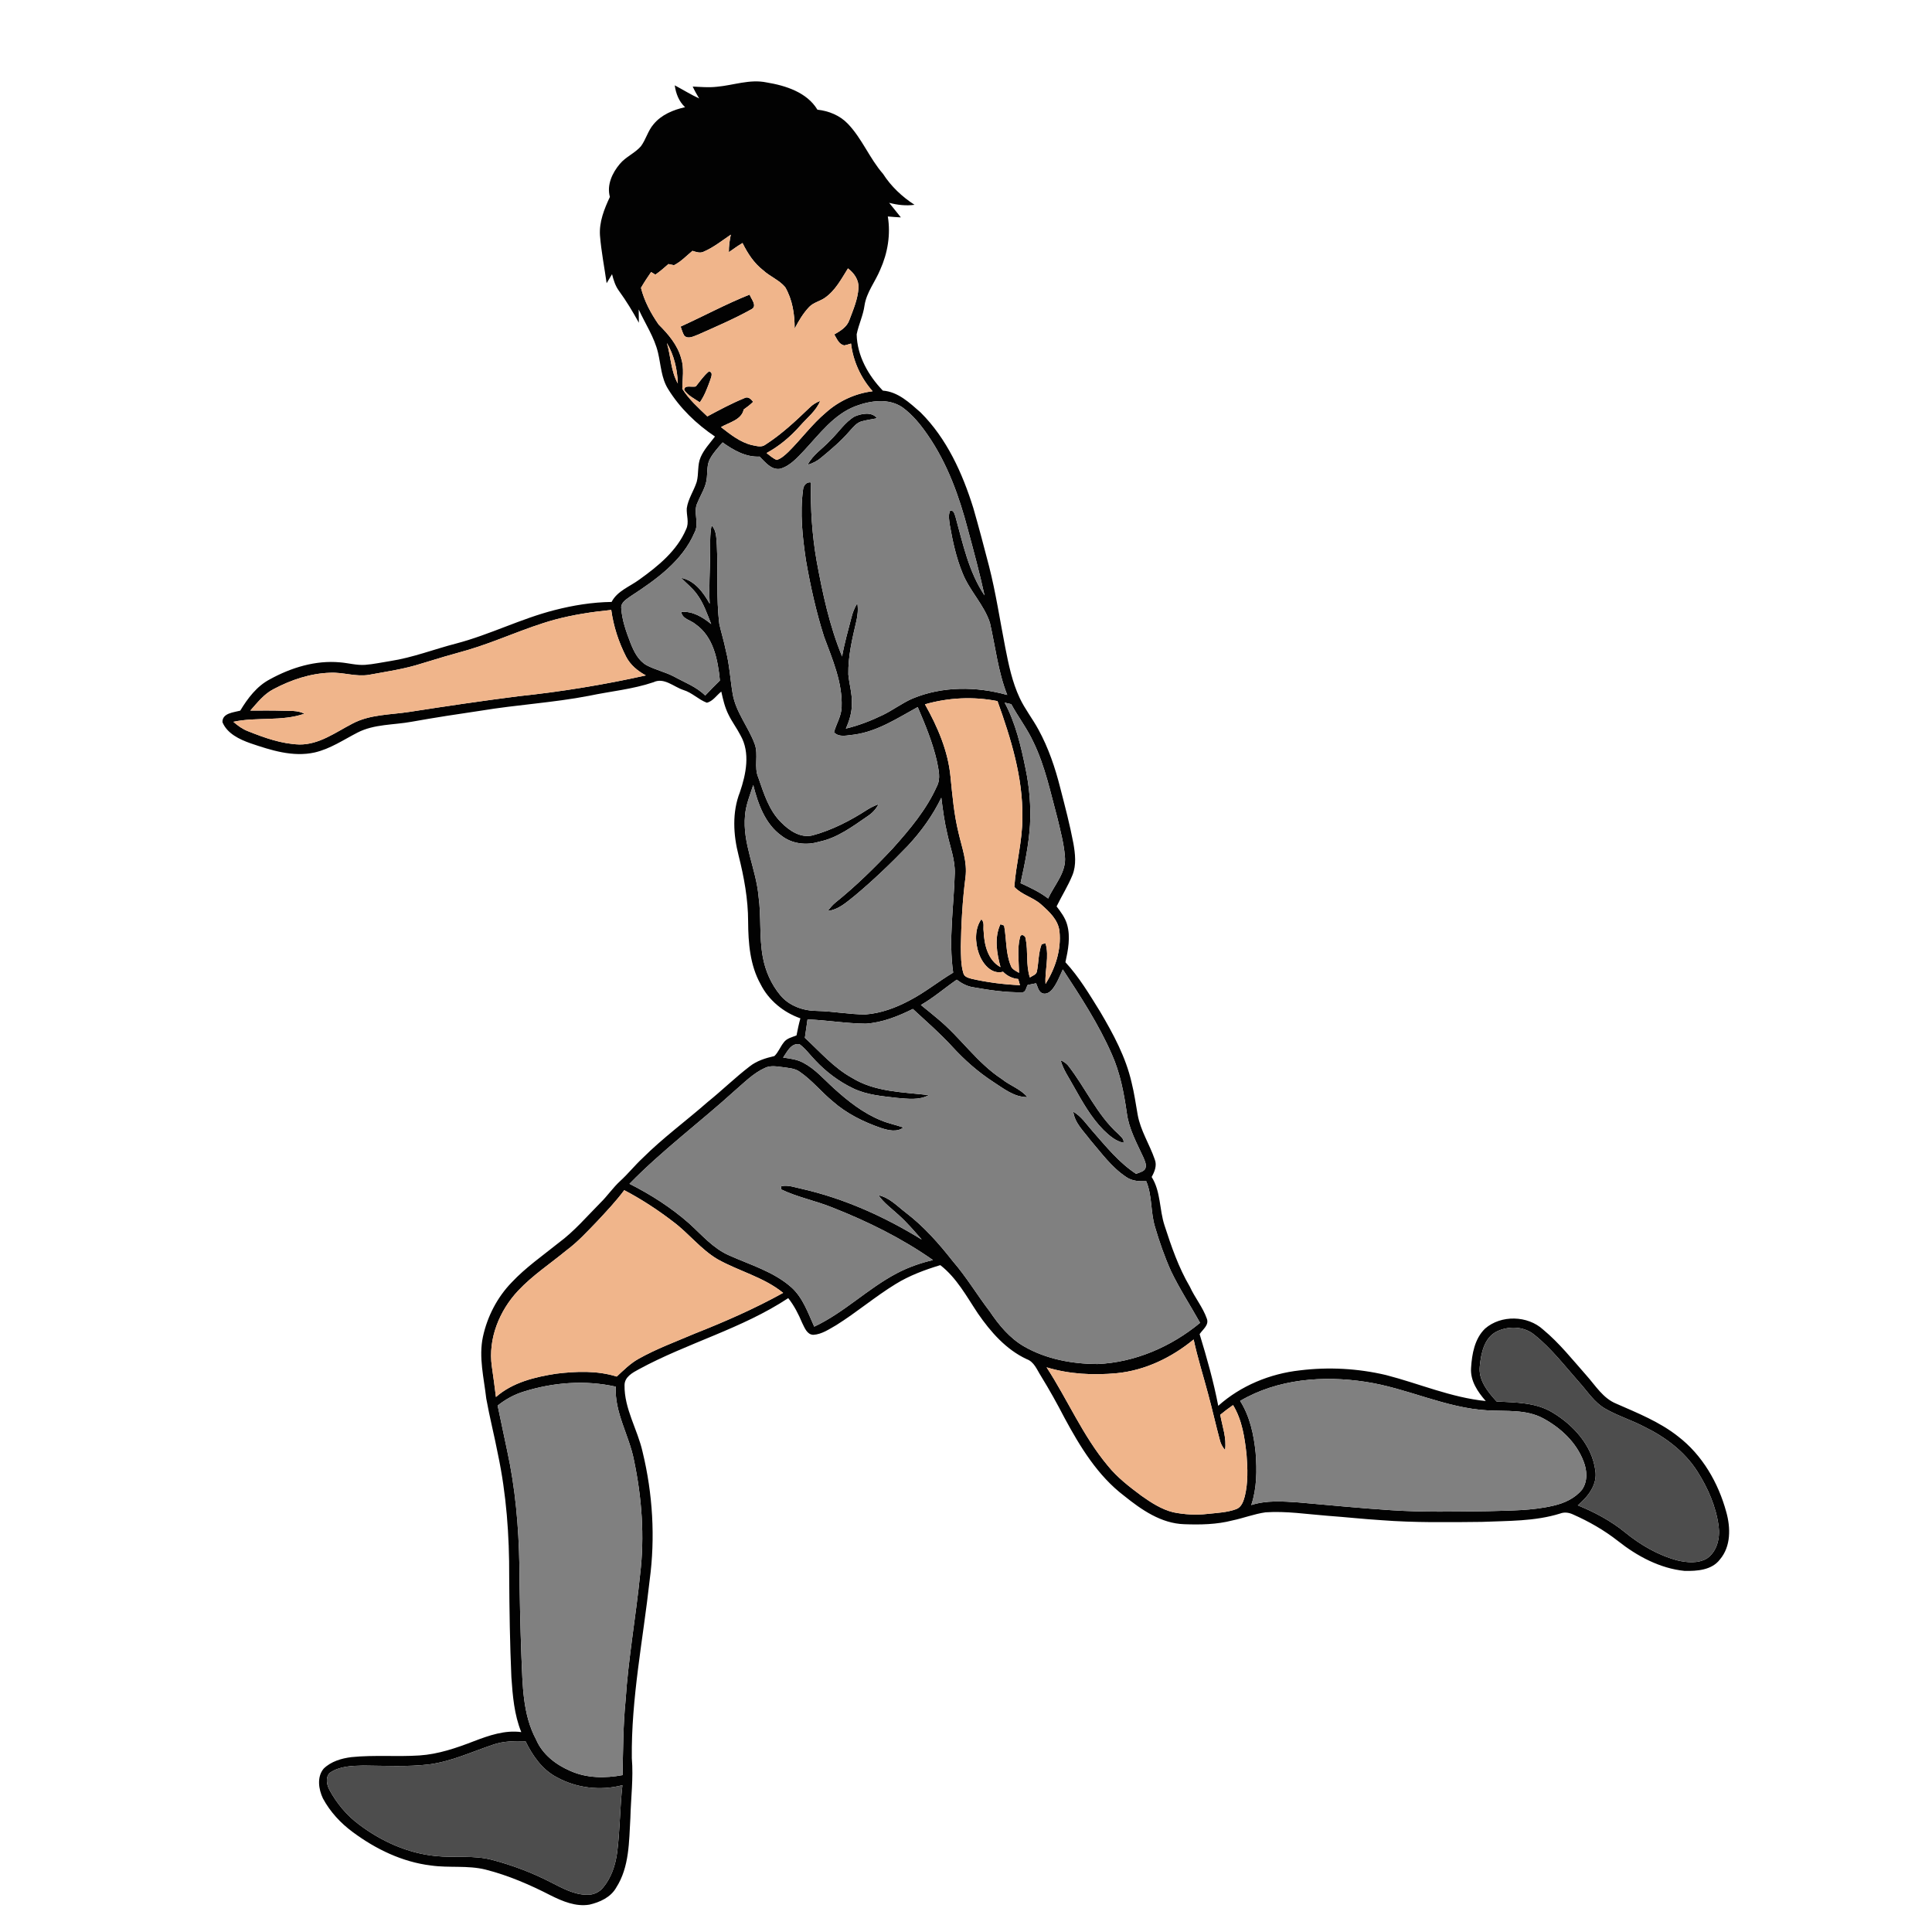 <?xml version="1.0" encoding="UTF-8" ?>
<!DOCTYPE svg PUBLIC "-//W3C//DTD SVG 1.1//EN" "http://www.w3.org/Graphics/SVG/1.1/DTD/svg11.dtd">
<svg width="1000pt" height="1000pt" viewBox="0 0 1000 1000" version="1.1" xmlns="http://www.w3.org/2000/svg">
    <g id="#020202ff">
        <path fill="#020202" opacity="1.00"
            d=" M 371.04 44.91 C 379.63 44.15 388.10 40.85 396.80 42.67 C 406.62 44.29 417.66 47.76 423.09 56.77 C 428.96 57.41 434.72 59.73 438.84 64.06 C 446.22 71.74 450.06 81.98 457.05 89.98 C 461.23 96.49 466.88 101.81 473.35 106.00 C 468.94 106.63 464.50 106.09 460.22 104.98 C 462.23 107.50 464.30 109.98 466.29 112.52 C 464.03 112.41 461.78 112.26 459.53 112.04 C 461.08 121.38 459.46 131.02 455.59 139.60 C 453.03 145.84 448.50 151.30 447.47 158.12 C 446.78 163.28 444.41 167.99 443.41 173.05 C 443.64 184.14 449.42 194.34 456.95 202.18 C 464.89 202.79 470.80 208.51 476.49 213.47 C 490.07 226.99 498.16 244.92 503.80 262.99 C 506.67 272.97 509.32 283.02 511.93 293.08 C 515.47 306.94 517.57 321.11 520.32 335.14 C 522.06 344.03 523.91 353.01 527.78 361.25 C 530.48 367.02 534.47 372.03 537.49 377.62 C 542.70 387.13 546.19 397.49 548.83 407.98 C 551.27 417.45 553.77 426.91 555.59 436.53 C 556.53 441.94 557.21 447.71 555.10 452.94 C 552.82 458.57 549.54 463.71 546.89 469.16 C 549.11 472.06 551.38 475.06 552.36 478.65 C 554.16 485.02 552.85 491.72 551.46 498.04 C 558.56 505.72 563.92 514.76 569.41 523.61 C 576.23 535.17 582.74 547.20 585.73 560.39 C 587.10 565.84 587.87 571.42 588.85 576.95 C 590.31 585.19 595.03 592.31 597.71 600.14 C 598.94 603.26 597.62 606.45 596.10 609.20 C 600.88 616.79 600.03 626.09 602.78 634.35 C 606.30 645.22 610.05 656.12 615.87 666.01 C 618.46 671.70 622.59 676.62 624.66 682.54 C 625.92 685.82 622.52 688.13 620.92 690.54 C 624.65 702.77 628.15 715.09 630.56 727.66 C 642.22 717.22 657.38 711.00 672.87 709.29 C 687.68 707.47 702.81 708.29 717.34 711.71 C 734.58 716.14 751.15 723.39 769.03 725.17 C 764.84 720.42 760.94 714.66 761.42 708.01 C 761.87 700.83 763.27 692.87 768.69 687.66 C 776.95 680.49 790.70 680.83 798.74 688.21 C 807.13 695.17 813.93 703.77 821.12 711.91 C 825.85 717.19 829.71 723.75 836.58 726.54 C 847.61 731.39 859.00 735.93 868.55 743.48 C 881.10 753.09 889.40 767.48 893.51 782.58 C 895.79 790.71 896.00 800.40 890.22 807.18 C 886.00 812.74 878.36 813.22 871.96 813.10 C 859.16 811.82 847.38 805.47 837.42 797.59 C 830.30 792.00 822.39 787.49 814.12 783.84 C 812.04 782.88 809.70 782.56 807.54 783.40 C 794.42 787.51 780.52 787.14 766.94 787.73 C 749.60 787.91 732.23 788.18 714.93 786.84 C 705.62 786.26 696.35 785.23 687.05 784.56 C 676.40 783.74 665.75 782.05 655.05 782.78 C 649.19 783.60 643.62 785.79 637.84 786.99 C 629.74 789.10 621.28 789.23 612.97 788.93 C 601.02 788.57 590.80 781.44 581.83 774.22 C 568.17 763.84 559.08 748.88 551.05 734.01 C 547.21 726.60 543.16 719.30 538.78 712.20 C 536.72 709.00 535.31 704.88 531.41 703.49 C 520.73 698.52 512.74 689.38 506.17 679.85 C 500.31 671.08 495.20 661.41 486.69 654.83 C 478.68 657.26 470.75 660.19 463.60 664.60 C 452.96 671.12 443.42 679.27 432.84 685.89 C 429.13 687.99 425.37 690.65 420.98 690.90 C 417.68 690.81 416.47 687.21 415.21 684.75 C 413.31 680.20 411.06 675.79 407.99 671.91 C 384.02 687.75 355.82 695.07 330.71 708.71 C 327.44 710.48 323.29 712.66 323.26 716.94 C 323.06 729.19 330.01 739.85 332.61 751.53 C 337.86 773.17 339.23 795.82 336.26 817.91 C 332.87 848.57 326.67 879.05 327.03 910.01 C 327.90 920.37 326.53 930.72 326.28 941.08 C 325.56 953.24 325.80 966.32 318.97 976.98 C 316.14 982.04 310.51 984.58 305.09 985.84 C 298.05 987.02 291.19 984.13 285.02 981.05 C 274.26 975.52 263.07 970.68 251.33 967.70 C 242.06 965.39 232.42 966.92 223.04 965.57 C 208.25 963.78 194.45 957.10 182.60 948.29 C 176.29 943.65 170.84 937.75 167.13 930.83 C 164.90 926.10 163.93 919.73 167.54 915.43 C 171.35 911.71 176.75 910.12 181.92 909.48 C 193.61 908.29 205.39 909.38 217.10 908.62 C 226.89 907.98 236.24 904.75 245.32 901.24 C 253.11 898.26 261.33 895.39 269.81 896.53 C 266.14 887.52 265.36 877.72 264.69 868.12 C 263.92 850.78 263.66 833.41 263.56 816.06 C 263.65 794.78 262.12 773.42 257.70 752.58 C 255.85 742.97 253.40 733.48 251.68 723.85 C 250.49 713.27 247.70 702.56 249.96 691.92 C 252.23 681.43 257.36 671.48 264.85 663.76 C 272.13 656.00 280.92 649.91 289.18 643.27 C 297.21 637.35 303.69 629.70 310.68 622.66 C 314.38 619.06 317.26 614.72 321.07 611.24 C 325.10 607.55 328.52 603.26 332.51 599.53 C 343.07 588.99 355.16 580.17 366.35 570.34 C 373.71 564.41 380.48 557.77 387.98 552.01 C 391.70 549.05 396.28 547.67 400.83 546.61 C 402.91 544.62 403.88 541.77 405.68 539.55 C 407.21 537.39 409.98 536.88 412.28 535.92 C 412.86 532.95 413.47 529.99 414.28 527.09 C 405.50 524.00 397.83 517.74 393.65 509.36 C 388.17 499.53 387.30 488.03 387.23 477.01 C 387.22 465.41 385.11 453.95 382.28 442.74 C 379.54 432.06 378.88 420.43 382.98 410.00 C 386.15 400.71 388.44 389.68 383.31 380.66 C 381.42 376.96 378.89 373.64 377.08 369.91 C 375.18 366.16 374.23 362.03 373.34 357.96 C 370.90 359.86 368.93 363.06 365.83 363.72 C 361.53 362.10 358.21 358.49 353.72 357.14 C 348.70 355.51 343.73 350.47 338.22 353.13 C 327.42 356.78 316.02 357.80 304.92 360.14 C 286.41 363.72 267.55 364.75 248.97 367.84 C 236.99 369.60 225.02 371.43 213.09 373.57 C 203.74 375.30 193.73 374.72 185.06 379.18 C 177.82 382.90 170.91 387.64 162.86 389.48 C 151.59 391.99 140.20 388.31 129.61 384.71 C 123.93 382.70 117.55 379.68 115.14 373.79 C 115.01 369.07 120.96 368.75 124.35 367.83 C 128.20 361.44 132.92 355.17 139.65 351.63 C 150.66 345.57 163.31 341.66 175.98 342.83 C 180.34 343.17 184.62 344.45 189.03 344.12 C 193.38 343.80 197.64 342.83 201.95 342.17 C 213.64 340.38 224.71 336.02 236.13 333.08 C 253.51 328.52 269.65 320.21 287.07 315.78 C 296.70 313.30 306.60 311.70 316.56 311.56 C 319.54 305.82 326.01 303.63 330.93 299.98 C 340.58 293.06 350.40 285.12 355.15 273.90 C 356.83 270.46 355.24 266.67 355.47 263.08 C 356.16 258.20 359.12 254.09 360.60 249.47 C 361.76 245.28 360.87 240.71 362.65 236.66 C 364.38 232.63 367.46 229.41 370.07 225.95 C 360.45 219.47 351.88 211.23 345.78 201.32 C 342.26 195.67 342.08 188.85 340.59 182.55 C 338.68 174.51 333.98 167.60 330.59 160.16 C 330.62 162.46 330.65 164.76 330.68 167.06 C 327.56 161.38 324.21 155.81 320.39 150.57 C 318.49 148.02 317.57 144.95 316.79 141.91 C 315.87 143.48 314.93 145.03 313.99 146.59 C 312.85 138.37 311.21 130.20 310.55 121.92 C 310.06 114.88 312.76 108.17 315.68 101.92 C 313.97 95.78 316.90 89.49 320.82 84.85 C 323.88 81.15 328.57 79.33 331.72 75.73 C 334.36 72.19 335.36 67.67 338.28 64.31 C 342.33 59.37 348.50 56.84 354.59 55.48 C 351.40 52.51 349.83 48.42 349.25 44.17 C 353.47 46.42 357.53 48.95 361.88 50.96 C 360.67 48.96 359.52 46.92 358.54 44.80 C 362.70 45.00 366.88 45.38 371.04 44.91 M 364.23 130.27 C 362.33 131.21 360.29 130.42 358.43 129.83 C 355.33 132.40 352.50 135.43 348.87 137.27 C 348.15 137.12 346.71 136.82 345.99 136.67 C 343.81 138.60 341.61 140.51 339.21 142.16 C 338.67 141.83 337.57 141.15 337.02 140.81 C 335.17 143.46 333.39 146.17 331.77 148.98 C 333.48 155.85 336.89 162.19 340.90 167.97 C 345.90 172.94 350.71 178.54 352.58 185.50 C 354.22 190.63 353.23 196.01 353.16 201.26 C 356.57 206.72 361.49 211.10 366.12 215.53 C 372.36 212.18 378.64 208.81 385.20 206.12 C 387.13 204.97 388.72 206.55 389.84 207.97 C 388.34 209.45 386.67 210.74 384.94 211.95 C 383.81 217.39 377.34 218.61 373.18 221.08 C 378.04 224.83 383.02 228.88 389.12 230.36 C 391.43 230.79 394.10 231.75 396.18 230.15 C 404.54 224.77 411.83 217.94 418.97 211.07 C 420.53 209.49 422.42 208.29 424.52 207.53 C 422.41 212.70 417.84 216.18 414.25 220.27 C 409.25 225.95 403.44 230.88 396.77 234.50 C 398.45 235.77 400.04 237.25 402.02 238.07 C 404.38 237.34 406.23 235.60 408.00 233.94 C 414.70 227.31 420.28 219.59 427.53 213.50 C 434.23 207.51 442.74 203.60 451.67 202.51 C 445.58 195.64 441.57 186.96 440.49 177.82 C 439.35 178.17 438.21 178.55 437.04 178.78 C 434.18 178.30 433.15 175.27 431.82 173.11 C 434.96 171.30 438.37 169.29 439.63 165.65 C 441.65 160.27 444.02 154.82 444.35 149.02 C 444.60 144.89 442.06 141.32 438.91 138.93 C 435.50 144.36 432.41 150.33 427.03 154.10 C 424.46 155.93 421.12 156.52 418.88 158.83 C 415.73 162.12 413.40 166.08 411.31 170.09 C 411.34 162.70 410.17 155.04 406.39 148.59 C 403.25 144.90 398.53 143.13 395.00 139.88 C 390.25 136.21 386.95 131.11 384.33 125.79 C 381.87 127.21 379.60 128.92 377.25 130.52 C 377.22 127.46 377.63 124.44 378.27 121.46 C 373.71 124.56 369.33 128.07 364.23 130.27 M 345.18 177.52 C 347.23 184.46 347.20 192.05 350.84 198.48 C 350.60 191.17 348.89 183.86 345.18 177.52 M 443.08 210.13 C 431.64 214.39 424.24 224.60 416.20 233.20 C 412.61 236.93 408.95 241.20 403.79 242.64 C 399.17 243.39 396.07 239.17 393.15 236.33 C 385.99 236.71 379.63 233.00 374.01 229.00 C 371.71 231.70 369.22 234.30 367.53 237.45 C 365.89 240.39 366.22 243.84 365.89 247.07 C 365.58 251.83 362.79 255.87 361.03 260.17 C 358.58 265.06 362.14 270.72 359.50 275.62 C 353.21 290.37 339.54 300.05 326.54 308.52 C 324.40 310.13 321.20 311.74 321.57 314.92 C 321.99 321.08 324.11 326.98 326.31 332.70 C 328.06 337.15 330.32 341.83 334.64 344.31 C 339.19 346.72 344.32 347.80 348.88 350.20 C 354.39 353.25 360.47 355.47 365.02 359.99 C 367.49 357.34 370.03 354.76 372.62 352.23 C 371.58 341.63 369.35 329.56 359.96 323.06 C 357.54 320.95 353.10 320.43 352.63 316.75 C 358.51 316.18 363.76 319.47 368.12 323.03 C 365.98 317.70 364.15 312.11 360.66 307.47 C 358.36 304.29 355.22 301.88 352.51 299.09 C 359.58 300.42 364.03 306.62 367.33 312.48 C 366.88 304.00 367.47 295.52 367.55 287.04 C 367.67 282.00 367.30 276.91 368.32 271.93 C 370.94 274.62 370.72 278.56 371.03 282.02 C 371.72 295.69 370.64 309.45 372.34 323.07 C 373.36 327.60 374.78 332.03 375.67 336.60 C 377.59 343.95 377.95 351.56 379.22 359.03 C 380.80 368.59 387.38 376.20 390.64 385.12 C 392.71 390.78 390.09 396.98 392.53 402.53 C 395.38 410.70 397.98 419.43 404.32 425.66 C 408.49 429.91 414.33 433.90 420.58 432.39 C 430.74 429.64 440.18 424.73 448.98 419.05 C 450.78 417.89 452.73 417.01 454.73 416.26 C 453.48 418.72 451.58 420.77 449.29 422.31 C 441.39 427.70 433.50 433.74 423.91 435.69 C 417.37 437.67 409.91 436.81 404.46 432.53 C 395.96 426.42 392.34 416.05 389.87 406.32 C 388.22 411.50 386.06 416.59 385.63 422.07 C 384.22 436.48 391.37 449.77 392.62 463.92 C 394.08 474.31 392.91 484.90 394.81 495.25 C 396.10 502.47 399.15 509.43 403.86 515.08 C 408.45 520.71 415.91 523.25 423.01 523.26 C 431.36 523.43 439.62 525.10 447.99 525.07 C 455.99 524.47 463.69 521.61 470.73 517.85 C 478.70 513.74 485.67 508.02 493.36 503.43 C 490.88 486.34 493.72 469.10 494.19 451.97 C 494.38 445.04 491.82 438.51 490.37 431.85 C 488.86 425.62 488.02 419.25 487.22 412.90 C 482.79 422.07 476.78 430.40 469.84 437.83 C 461.16 446.84 452.11 455.53 442.51 463.55 C 438.27 466.89 434.05 470.91 428.41 471.50 C 429.60 469.99 430.83 468.50 432.31 467.26 C 442.98 458.68 452.78 449.06 462.14 439.08 C 470.90 429.27 479.58 419.01 484.97 406.89 C 487.04 402.88 485.75 398.31 484.97 394.13 C 482.77 384.40 478.93 375.12 475.01 365.98 C 464.55 371.70 454.29 378.55 442.20 380.23 C 438.77 380.51 434.32 381.94 431.67 379.01 C 432.86 374.65 435.50 370.68 435.62 366.03 C 436.14 353.27 430.88 341.31 426.54 329.58 C 422.42 316.67 419.49 303.40 417.16 290.05 C 415.36 277.96 414.00 265.61 415.66 253.43 C 415.83 251.30 417.46 249.25 419.80 249.72 C 419.42 263.28 420.34 276.86 422.67 290.24 C 425.76 307.06 429.32 323.91 435.87 339.78 C 437.04 333.04 438.93 326.46 440.64 319.84 C 441.31 317.16 442.26 314.54 443.76 312.20 C 444.24 315.31 443.98 318.47 443.24 321.52 C 441.13 330.56 438.92 339.74 439.10 349.08 C 439.55 354.08 441.11 358.96 440.92 364.02 C 441.02 368.58 439.66 372.99 437.82 377.11 C 444.47 375.52 450.86 373.04 457.00 370.06 C 462.29 367.49 467.00 363.86 472.41 361.52 C 487.88 355.12 505.37 355.23 521.34 359.71 C 516.60 347.72 515.24 334.81 512.38 322.33 C 509.30 312.93 501.85 305.82 498.23 296.68 C 494.95 288.75 493.13 280.31 491.64 271.89 C 491.31 269.37 490.69 266.69 491.80 264.27 C 493.78 263.99 494.08 266.22 494.58 267.57 C 498.42 281.47 501.41 296.01 509.59 308.18 C 507.09 296.70 504.03 285.35 500.96 274.01 C 496.52 257.01 490.46 240.14 480.46 225.55 C 476.72 220.08 472.50 214.77 467.11 210.85 C 460.03 206.02 450.68 207.32 443.08 210.13 M 287.01 320.77 C 271.72 324.99 257.36 331.92 242.16 336.42 C 234.12 338.63 226.12 340.98 218.16 343.45 C 209.30 346.31 200.06 347.61 190.94 349.29 C 184.24 350.42 177.67 347.89 170.97 348.21 C 160.67 348.51 150.65 351.89 141.61 356.68 C 136.65 359.21 133.20 363.71 129.57 367.79 C 135.06 367.82 140.54 367.68 146.03 367.87 C 149.88 368.03 154.01 367.57 157.55 369.42 C 145.74 373.52 132.88 371.00 120.79 373.60 C 123.07 375.61 125.56 377.42 128.43 378.50 C 136.93 381.89 145.79 385.06 155.02 385.35 C 165.27 385.43 173.71 379.04 182.41 374.55 C 191.50 369.72 202.04 370.01 211.95 368.47 C 230.61 365.56 249.29 362.80 268.02 360.40 C 290.29 358.07 312.45 354.46 334.29 349.59 C 330.11 347.35 326.28 344.19 324.08 339.92 C 320.21 332.35 317.53 324.15 316.38 315.71 C 306.49 316.69 296.62 318.19 287.01 320.77 M 478.76 364.55 C 485.27 376.13 490.72 388.68 491.98 402.03 C 492.96 411.75 493.79 421.53 496.13 431.04 C 497.85 438.62 500.79 446.19 499.73 454.11 C 498.19 466.01 497.52 478.01 497.33 490.01 C 497.43 494.58 497.29 499.28 498.64 503.71 C 499.09 505.69 501.36 506.18 503.05 506.66 C 511.22 508.52 519.56 509.54 527.93 509.93 C 527.62 508.85 527.34 507.80 527.04 506.74 C 524.01 506.47 521.29 505.15 519.18 502.98 C 513.01 504.60 508.48 498.65 506.65 493.54 C 504.71 487.93 504.38 480.85 507.91 475.86 C 509.74 477.32 508.78 479.99 509.13 482.02 C 509.40 488.89 511.29 497.04 517.86 500.57 C 515.94 493.40 514.54 485.34 517.82 478.38 C 518.29 478.55 519.24 478.90 519.72 479.07 C 521.00 485.93 520.46 493.21 523.17 499.78 C 523.78 501.77 525.84 502.55 527.46 503.54 C 527.34 497.36 526.42 490.97 528.00 484.92 C 528.64 482.97 530.89 484.44 530.89 485.94 C 532.24 492.54 530.92 499.45 533.06 505.94 C 534.32 505.03 536.32 504.59 536.70 502.84 C 537.63 498.17 537.43 493.27 539.14 488.76 C 539.64 488.62 540.64 488.34 541.14 488.20 C 543.23 495.09 540.69 502.27 541.17 509.30 C 546.21 501.21 549.38 491.65 548.38 482.05 C 547.73 476.10 543.08 471.88 538.88 468.14 C 534.71 464.41 528.82 463.19 525.01 459.04 C 525.89 446.99 529.26 435.18 529.18 423.03 C 529.49 402.28 523.22 382.21 516.30 362.89 C 503.84 360.44 490.95 361.05 478.76 364.55 M 520.02 363.68 C 525.70 374.35 528.47 386.23 530.86 397.98 C 532.83 407.50 533.66 417.27 533.13 426.98 C 532.50 437.16 530.43 447.18 528.23 457.12 C 533.19 459.39 538.17 461.73 542.53 465.07 C 545.74 457.91 552.13 451.46 551.18 443.08 C 550.62 436.54 548.92 430.18 547.41 423.82 C 543.78 410.41 540.99 396.62 534.87 384.04 C 531.70 377.15 527.02 371.13 523.43 364.48 C 522.29 364.21 521.15 363.94 520.02 363.68 M 550.11 501.78 C 548.53 505.21 547.18 508.82 544.85 511.84 C 543.72 513.33 541.98 514.65 540.00 514.27 C 537.54 513.68 537.18 510.87 536.28 508.94 C 534.82 509.25 533.36 509.53 531.92 509.82 C 531.05 511.17 531.03 513.82 528.87 513.60 C 520.51 513.75 512.16 512.50 503.95 511.04 C 500.70 510.60 497.79 509.04 495.21 507.09 C 488.97 511.38 483.25 516.42 476.65 520.18 C 479.62 522.58 482.61 524.98 485.53 527.46 C 497.19 537.11 505.73 550.14 518.52 558.50 C 522.74 561.92 528.27 563.62 531.80 567.87 C 524.97 567.96 519.47 563.43 514.02 559.93 C 506.27 554.87 499.29 548.73 493.04 541.91 C 486.64 534.89 479.45 528.68 472.50 522.23 C 464.85 526.02 456.68 529.32 448.08 529.85 C 438.01 529.77 428.04 528.02 417.98 527.65 C 417.54 530.83 417.07 534.00 416.60 537.17 C 424.45 544.40 431.52 552.67 441.00 557.89 C 452.91 565.25 467.31 565.24 480.76 566.83 C 475.77 569.59 469.89 568.71 464.47 568.29 C 456.75 567.39 448.76 566.78 441.65 563.37 C 434.31 559.86 427.68 554.90 422.11 548.97 C 419.33 546.14 417.01 542.82 413.79 540.45 C 409.33 539.87 407.46 544.43 405.34 547.40 C 408.93 547.91 412.66 548.33 415.89 550.14 C 422.03 553.39 426.57 558.77 431.66 563.35 C 438.96 569.98 446.88 576.23 456.11 579.94 C 459.83 581.49 463.80 582.25 467.59 583.61 C 464.18 586.18 459.77 585.04 456.05 583.86 C 446.98 580.73 438.19 576.40 430.96 570.01 C 425.10 565.17 420.29 559.13 414.01 554.81 C 411.44 552.89 408.12 552.82 405.09 552.35 C 402.04 552.00 398.75 551.34 395.87 552.78 C 389.95 555.47 385.34 560.21 380.47 564.40 C 362.46 580.75 342.83 595.31 325.81 612.74 C 336.88 618.30 347.40 625.06 356.72 633.26 C 363.21 639.15 369.09 646.13 377.29 649.74 C 388.32 654.70 400.42 658.16 409.64 666.35 C 415.60 671.73 418.22 679.56 421.45 686.67 C 436.87 679.44 449.07 667.03 464.08 659.11 C 470.01 655.97 476.37 653.73 482.90 652.21 C 466.84 640.95 449.12 632.20 430.90 625.03 C 422.18 621.48 412.80 619.71 404.30 615.62 C 404.32 615.21 404.34 614.39 404.36 613.98 C 407.90 613.19 411.43 614.60 414.87 615.31 C 436.95 620.32 457.87 629.74 477.09 641.60 C 473.26 637.21 469.47 632.76 465.12 628.87 C 461.55 625.56 457.48 622.70 454.70 618.64 C 460.47 619.88 464.55 624.43 469.08 627.85 C 478.31 634.92 486.02 643.70 493.17 652.81 C 500.22 660.94 505.72 670.23 512.26 678.76 C 517.00 685.82 522.59 692.60 530.05 696.91 C 541.51 703.49 554.88 705.96 567.97 706.03 C 587.48 705.19 606.21 697.06 621.16 684.69 C 616.17 675.76 610.56 667.17 606.12 657.94 C 602.80 650.51 600.11 642.81 597.82 635.02 C 595.46 627.29 596.46 618.91 593.28 611.38 C 589.67 611.53 585.83 611.34 582.80 609.13 C 575.30 604.14 570.01 596.68 564.21 589.94 C 560.85 585.43 556.27 581.27 555.52 575.41 C 559.70 577.78 562.33 581.92 565.46 585.44 C 572.42 593.35 579.15 601.78 588.07 607.60 C 589.51 606.91 591.30 606.67 592.42 605.44 C 593.92 603.52 592.60 601.07 591.85 599.14 C 588.42 591.70 584.31 584.36 583.24 576.11 C 581.75 565.70 579.77 555.23 575.43 545.59 C 568.64 530.10 559.35 515.88 550.11 501.78 M 309.10 632.14 C 304.01 637.40 299.05 642.85 293.14 647.22 C 284.77 654.13 275.59 660.15 268.14 668.11 C 258.48 678.41 252.57 692.92 254.56 707.15 C 255.29 712.46 256.08 717.76 256.70 723.09 C 265.30 715.50 276.91 712.71 287.96 711.01 C 298.33 709.76 309.13 709.34 319.22 712.51 C 322.74 709.24 326.18 705.77 330.40 703.39 C 339.68 698.15 349.71 694.49 359.48 690.31 C 375.15 684.12 390.61 677.37 405.35 669.19 C 395.30 661.00 382.38 657.98 371.26 651.69 C 362.66 646.55 356.50 638.40 348.54 632.44 C 340.54 626.28 332.05 620.73 323.11 616.03 C 318.86 621.75 313.96 626.93 309.10 632.14 M 774.37 689.36 C 768.11 692.75 766.62 700.51 765.96 706.98 C 765.04 714.31 770.06 720.35 774.64 725.41 C 784.51 725.95 795.04 725.82 803.75 731.21 C 814.45 737.67 823.99 748.17 825.71 760.94 C 827.02 768.36 821.95 774.67 816.66 779.15 C 825.34 782.69 833.70 787.13 841.01 793.06 C 849.03 799.63 858.21 804.99 868.29 807.67 C 873.26 808.82 878.96 809.34 883.54 806.63 C 888.79 803.00 890.37 795.98 889.56 789.95 C 888.21 779.78 884.01 770.15 878.52 761.56 C 872.02 751.38 862.09 743.88 851.35 738.63 C 844.73 735.11 837.48 732.92 830.97 729.19 C 825.27 725.98 821.76 720.29 817.49 715.55 C 809.98 707.09 803.06 697.96 794.16 690.87 C 788.72 686.35 780.49 686.19 774.37 689.36 M 578.08 710.76 C 565.92 711.91 553.45 711.30 541.71 707.72 C 552.60 724.45 560.44 743.15 573.32 758.57 C 578.25 764.72 584.55 769.54 590.83 774.22 C 595.86 777.78 601.18 781.24 607.24 782.75 C 613.09 783.94 619.13 784.28 625.06 783.59 C 630.06 783.05 635.18 782.87 639.94 781.10 C 642.63 780.06 643.59 777.06 644.30 774.53 C 646.00 767.51 645.80 760.19 645.22 753.05 C 644.27 744.19 642.94 735.02 638.23 727.27 C 635.95 728.85 633.74 730.52 631.61 732.28 C 632.65 738.31 634.99 744.33 634.08 750.53 C 632.86 749.04 631.84 747.37 631.42 745.48 C 629.31 737.63 627.53 729.69 625.41 721.84 C 622.90 712.32 619.88 702.94 617.83 693.31 C 606.53 702.62 592.76 709.32 578.08 710.76 M 641.89 725.11 C 646.95 733.14 648.99 742.64 649.92 751.98 C 650.62 761.02 650.57 770.33 647.66 779.01 C 655.56 776.47 663.93 777.10 672.08 777.65 C 688.03 779.04 703.96 780.64 719.95 781.67 C 736.60 782.78 753.29 782.40 769.96 782.19 C 781.44 781.83 793.07 781.98 804.30 779.27 C 809.82 777.99 815.31 775.45 818.92 770.95 C 821.85 766.67 821.50 761.00 819.63 756.37 C 815.92 746.58 807.83 739.06 798.78 734.16 C 789.97 729.38 779.65 730.57 770.02 730.01 C 748.17 728.81 728.29 718.46 706.82 715.24 C 684.92 711.88 661.33 713.69 641.89 725.11 M 271.19 720.26 C 266.22 721.76 261.63 724.29 257.58 727.52 C 259.18 735.33 260.91 743.11 262.52 750.92 C 266.75 770.30 268.47 790.15 268.83 809.95 C 268.97 825.81 269.30 841.67 269.89 857.53 C 270.54 872.02 270.45 887.31 277.52 900.44 C 280.78 908.09 287.78 913.45 295.25 916.64 C 303.70 920.44 313.27 920.45 322.23 918.80 C 322.53 905.87 322.51 892.90 323.81 880.02 C 325.22 858.20 329.16 836.66 331.32 814.92 C 333.70 795.21 332.21 775.14 328.13 755.75 C 325.65 742.88 318.01 731.20 318.73 717.74 C 303.03 714.23 286.49 715.48 271.19 720.26 M 255.00 903.12 C 244.16 906.76 233.65 911.71 222.21 913.24 C 210.85 914.59 199.39 913.93 187.98 913.85 C 182.07 913.98 175.62 914.14 170.61 917.71 C 168.36 920.04 169.12 923.81 170.51 926.42 C 174.26 933.35 179.39 939.56 185.73 944.28 C 197.27 953.03 211.02 959.24 225.52 960.68 C 235.32 961.71 245.37 960.11 255.00 962.74 C 265.33 965.49 275.41 969.28 284.92 974.18 C 290.94 977.19 297.12 980.80 304.06 980.73 C 307.13 980.81 310.16 979.44 312.11 977.07 C 316.39 971.97 318.57 965.42 319.43 958.90 C 320.91 947.32 320.84 935.61 322.16 924.02 C 310.84 926.99 298.44 925.56 288.18 919.90 C 280.64 915.97 275.65 908.73 272.00 901.28 C 266.29 901.14 260.45 901.16 255.00 903.12 Z" />
        <path fill="#020202" opacity="1.00"
            d=" M 352.30 169.03 C 364.24 163.59 375.83 157.34 388.01 152.47 C 388.74 154.74 392.11 158.28 389.06 160.01 C 380.09 165.01 370.61 169.07 361.23 173.24 C 359.06 174.00 356.22 175.73 354.20 173.76 C 353.30 172.30 352.85 170.63 352.30 169.03 Z" />
        <path fill="#020202" opacity="1.00"
            d=" M 360.16 200.01 C 362.32 197.35 364.25 194.44 366.92 192.25 C 369.44 192.68 367.97 195.42 367.56 196.89 C 366.12 200.82 364.66 204.81 362.23 208.26 C 359.39 206.35 356.08 204.76 354.14 201.83 C 354.19 198.98 358.28 200.60 360.16 200.01 Z" />
        <path fill="#020202" opacity="1.00"
            d=" M 442.39 215.54 C 446.02 214.04 451.16 212.98 453.99 216.46 C 451.33 217.06 448.61 217.32 446.00 218.08 C 443.39 218.80 441.69 221.05 439.93 222.94 C 435.47 228.15 430.22 232.61 424.94 236.96 C 422.95 238.67 420.59 239.86 418.06 240.54 C 420.75 235.29 425.95 232.13 429.81 227.86 C 434.05 223.82 437.26 218.55 442.39 215.54 Z" />
        <path fill="#020202" opacity="1.00"
            d=" M 548.99 548.80 C 550.43 549.37 551.68 550.23 552.72 551.36 C 561.86 562.98 567.80 577.11 578.98 587.07 C 580.08 588.35 581.97 589.51 581.52 591.51 C 577.36 590.66 574.11 587.72 571.15 584.87 C 564.69 578.35 560.21 570.22 555.73 562.29 C 553.35 557.86 550.31 553.71 548.99 548.80 Z" />
    </g>
    <g id="#f0b58bff">
        <path fill="#f0b58b" opacity="1.00"
            d=" M 364.23 130.27 C 369.33 128.07 373.71 124.56 378.27 121.46 C 377.63 124.44 377.22 127.46 377.25 130.52 C 379.60 128.92 381.87 127.21 384.33 125.79 C 386.95 131.11 390.25 136.21 395.00 139.88 C 398.53 143.13 403.25 144.90 406.39 148.59 C 410.17 155.04 411.34 162.70 411.31 170.09 C 413.40 166.08 415.73 162.12 418.88 158.83 C 421.12 156.52 424.46 155.93 427.03 154.10 C 432.41 150.33 435.50 144.36 438.91 138.93 C 442.06 141.32 444.60 144.89 444.35 149.02 C 444.02 154.82 441.65 160.27 439.63 165.65 C 438.37 169.29 434.96 171.30 431.82 173.11 C 433.15 175.27 434.18 178.30 437.04 178.78 C 438.21 178.55 439.35 178.17 440.49 177.82 C 441.57 186.96 445.58 195.64 451.67 202.51 C 442.74 203.60 434.23 207.51 427.53 213.50 C 420.28 219.59 414.70 227.31 408.00 233.94 C 406.23 235.60 404.38 237.34 402.02 238.07 C 400.04 237.25 398.45 235.77 396.77 234.50 C 403.44 230.88 409.25 225.95 414.25 220.27 C 417.84 216.18 422.41 212.70 424.52 207.53 C 422.42 208.29 420.53 209.49 418.97 211.07 C 411.83 217.94 404.54 224.77 396.18 230.15 C 394.10 231.75 391.43 230.79 389.12 230.36 C 383.02 228.88 378.04 224.83 373.18 221.08 C 377.34 218.61 383.81 217.39 384.94 211.95 C 386.67 210.74 388.34 209.45 389.84 207.97 C 388.72 206.55 387.13 204.97 385.20 206.12 C 378.64 208.81 372.36 212.18 366.12 215.53 C 361.49 211.10 356.57 206.72 353.16 201.26 C 353.23 196.01 354.22 190.63 352.58 185.50 C 350.71 178.54 345.90 172.94 340.90 167.97 C 336.89 162.19 333.48 155.85 331.77 148.98 C 333.39 146.17 335.17 143.46 337.02 140.81 C 337.57 141.15 338.67 141.83 339.21 142.16 C 341.61 140.51 343.81 138.60 345.99 136.67 C 346.71 136.82 348.15 137.12 348.87 137.27 C 352.50 135.43 355.33 132.40 358.43 129.83 C 360.29 130.42 362.33 131.21 364.23 130.27 M 352.30 169.03 C 352.85 170.63 353.30 172.30 354.20 173.76 C 356.22 175.73 359.06 174.00 361.23 173.24 C 370.61 169.07 380.09 165.01 389.06 160.01 C 392.11 158.28 388.74 154.74 388.01 152.47 C 375.83 157.34 364.24 163.59 352.30 169.03 M 360.16 200.01 C 358.28 200.60 354.19 198.98 354.14 201.83 C 356.08 204.76 359.39 206.35 362.23 208.26 C 364.66 204.81 366.12 200.82 367.56 196.89 C 367.97 195.42 369.44 192.68 366.92 192.25 C 364.25 194.44 362.32 197.35 360.16 200.01 Z" />
        <path fill="#f0b58b" opacity="1.00"
            d=" M 345.18 177.52 C 348.89 183.86 350.60 191.17 350.84 198.48 C 347.20 192.05 347.23 184.46 345.18 177.52 Z" />
        <path fill="#f0b58b" opacity="1.00"
            d=" M 287.01 320.77 C 296.62 318.19 306.49 316.69 316.38 315.71 C 317.53 324.15 320.21 332.35 324.08 339.92 C 326.28 344.19 330.11 347.35 334.29 349.59 C 312.45 354.46 290.29 358.07 268.02 360.40 C 249.29 362.80 230.61 365.56 211.95 368.47 C 202.04 370.01 191.50 369.72 182.41 374.55 C 173.71 379.04 165.27 385.43 155.02 385.35 C 145.79 385.06 136.93 381.89 128.43 378.50 C 125.56 377.42 123.07 375.61 120.79 373.60 C 132.88 371.00 145.74 373.52 157.55 369.42 C 154.01 367.57 149.88 368.03 146.03 367.87 C 140.54 367.68 135.06 367.82 129.57 367.79 C 133.20 363.71 136.65 359.21 141.61 356.68 C 150.65 351.89 160.67 348.51 170.97 348.21 C 177.67 347.89 184.24 350.42 190.94 349.29 C 200.06 347.61 209.30 346.31 218.16 343.45 C 226.12 340.98 234.12 338.63 242.16 336.42 C 257.36 331.92 271.72 324.99 287.01 320.77 Z" />
        <path fill="#f0b58b" opacity="1.00"
            d=" M 478.76 364.55 C 490.95 361.05 503.84 360.44 516.30 362.89 C 523.22 382.21 529.49 402.28 529.18 423.03 C 529.26 435.18 525.89 446.99 525.01 459.04 C 528.82 463.19 534.71 464.41 538.88 468.14 C 543.08 471.88 547.73 476.10 548.38 482.05 C 549.38 491.65 546.21 501.21 541.17 509.30 C 540.69 502.27 543.23 495.09 541.14 488.20 C 540.64 488.34 539.64 488.62 539.14 488.76 C 537.43 493.27 537.63 498.17 536.70 502.84 C 536.32 504.59 534.32 505.03 533.06 505.94 C 530.92 499.45 532.24 492.54 530.89 485.94 C 530.89 484.44 528.64 482.97 528.00 484.92 C 526.42 490.97 527.34 497.36 527.46 503.54 C 525.84 502.55 523.78 501.77 523.17 499.78 C 520.46 493.21 521.00 485.93 519.72 479.07 C 519.24 478.90 518.29 478.55 517.82 478.38 C 514.54 485.34 515.94 493.40 517.86 500.57 C 511.29 497.04 509.40 488.89 509.13 482.02 C 508.78 479.99 509.74 477.32 507.91 475.86 C 504.38 480.85 504.71 487.93 506.65 493.54 C 508.48 498.65 513.01 504.60 519.18 502.98 C 521.29 505.15 524.01 506.47 527.04 506.74 C 527.34 507.80 527.62 508.85 527.93 509.93 C 519.56 509.54 511.22 508.52 503.05 506.66 C 501.36 506.18 499.09 505.69 498.64 503.71 C 497.29 499.28 497.43 494.58 497.33 490.01 C 497.52 478.01 498.19 466.01 499.73 454.11 C 500.79 446.19 497.85 438.62 496.13 431.04 C 493.79 421.53 492.96 411.75 491.98 402.03 C 490.72 388.68 485.27 376.13 478.76 364.55 Z" />
        <path fill="#f0b58b" opacity="1.00"
            d=" M 309.10 632.14 C 313.96 626.93 318.86 621.75 323.11 616.03 C 332.05 620.73 340.54 626.28 348.54 632.44 C 356.50 638.40 362.66 646.55 371.26 651.69 C 382.38 657.98 395.30 661.00 405.35 669.19 C 390.61 677.37 375.15 684.12 359.48 690.31 C 349.71 694.49 339.68 698.15 330.40 703.39 C 326.18 705.77 322.74 709.24 319.22 712.51 C 309.13 709.34 298.33 709.76 287.96 711.01 C 276.91 712.71 265.30 715.50 256.70 723.09 C 256.08 717.76 255.29 712.46 254.56 707.15 C 252.57 692.92 258.48 678.41 268.14 668.11 C 275.59 660.15 284.77 654.13 293.14 647.22 C 299.05 642.85 304.01 637.40 309.10 632.14 Z" />
        <path fill="#f0b58b" opacity="1.00"
            d=" M 578.08 710.76 C 592.76 709.32 606.53 702.62 617.83 693.31 C 619.88 702.94 622.90 712.32 625.41 721.84 C 627.53 729.69 629.31 737.63 631.42 745.48 C 631.84 747.37 632.86 749.04 634.08 750.53 C 634.99 744.33 632.65 738.31 631.61 732.28 C 633.74 730.52 635.95 728.85 638.23 727.27 C 642.94 735.02 644.27 744.19 645.22 753.05 C 645.80 760.19 646.00 767.51 644.30 774.53 C 643.59 777.06 642.63 780.06 639.94 781.10 C 635.18 782.87 630.06 783.05 625.06 783.59 C 619.13 784.28 613.09 783.94 607.24 782.75 C 601.18 781.24 595.86 777.78 590.83 774.22 C 584.55 769.54 578.25 764.72 573.32 758.57 C 560.44 743.15 552.60 724.45 541.71 707.72 C 553.45 711.30 565.92 711.91 578.08 710.76 Z" />
    </g>
    <g id="#f11b27ff">
        <path fill="grey" opacity="1.00"
            d=" M 443.08 210.13 C 450.68 207.32 460.03 206.02 467.11 210.85 C 472.50 214.77 476.72 220.08 480.46 225.55 C 490.46 240.14 496.52 257.01 500.96 274.01 C 504.03 285.35 507.09 296.70 509.59 308.18 C 501.41 296.01 498.42 281.47 494.58 267.57 C 494.08 266.22 493.78 263.99 491.80 264.27 C 490.69 266.69 491.31 269.37 491.64 271.89 C 493.13 280.31 494.95 288.75 498.23 296.68 C 501.85 305.82 509.30 312.93 512.38 322.33 C 515.24 334.81 516.60 347.72 521.34 359.71 C 505.37 355.23 487.88 355.12 472.41 361.52 C 467.00 363.86 462.29 367.49 457.00 370.06 C 450.86 373.04 444.47 375.52 437.82 377.11 C 439.66 372.99 441.02 368.58 440.92 364.02 C 441.11 358.96 439.55 354.08 439.10 349.08 C 438.92 339.74 441.13 330.56 443.24 321.52 C 443.98 318.47 444.24 315.31 443.76 312.20 C 442.26 314.54 441.31 317.16 440.64 319.84 C 438.93 326.46 437.04 333.04 435.87 339.78 C 429.32 323.91 425.76 307.06 422.67 290.24 C 420.34 276.86 419.42 263.28 419.80 249.72 C 417.46 249.25 415.83 251.30 415.66 253.43 C 414.00 265.61 415.36 277.96 417.16 290.05 C 419.49 303.40 422.42 316.67 426.54 329.58 C 430.88 341.31 436.14 353.27 435.62 366.03 C 435.50 370.68 432.86 374.65 431.67 379.01 C 434.32 381.94 438.77 380.51 442.20 380.23 C 454.29 378.55 464.55 371.70 475.01 365.98 C 478.93 375.12 482.77 384.40 484.97 394.13 C 485.75 398.31 487.04 402.88 484.97 406.89 C 479.58 419.01 470.90 429.27 462.14 439.08 C 452.78 449.06 442.98 458.68 432.31 467.26 C 430.83 468.50 429.60 469.99 428.41 471.50 C 434.05 470.91 438.27 466.89 442.51 463.55 C 452.11 455.53 461.16 446.84 469.84 437.83 C 476.78 430.40 482.79 422.07 487.22 412.90 C 488.02 419.25 488.86 425.62 490.37 431.85 C 491.82 438.51 494.38 445.04 494.19 451.97 C 493.72 469.10 490.88 486.34 493.36 503.43 C 485.67 508.02 478.70 513.74 470.73 517.85 C 463.69 521.61 455.99 524.47 447.99 525.07 C 439.62 525.10 431.36 523.43 423.01 523.26 C 415.91 523.25 408.45 520.71 403.86 515.08 C 399.15 509.43 396.10 502.47 394.81 495.25 C 392.91 484.90 394.08 474.31 392.62 463.92 C 391.37 449.77 384.22 436.48 385.63 422.07 C 386.06 416.59 388.22 411.50 389.87 406.32 C 392.34 416.05 395.96 426.42 404.46 432.53 C 409.91 436.81 417.37 437.67 423.91 435.69 C 433.50 433.74 441.39 427.70 449.29 422.31 C 451.58 420.77 453.48 418.72 454.73 416.26 C 452.73 417.01 450.78 417.89 448.98 419.05 C 440.18 424.73 430.74 429.64 420.58 432.39 C 414.33 433.90 408.49 429.91 404.32 425.66 C 397.98 419.43 395.38 410.70 392.53 402.53 C 390.09 396.98 392.71 390.78 390.64 385.12 C 387.38 376.20 380.80 368.59 379.22 359.03 C 377.95 351.56 377.59 343.95 375.67 336.60 C 374.78 332.03 373.36 327.60 372.34 323.07 C 370.64 309.45 371.72 295.69 371.03 282.02 C 370.72 278.56 370.94 274.62 368.32 271.93 C 367.30 276.91 367.67 282.00 367.55 287.04 C 367.47 295.52 366.88 304.00 367.33 312.48 C 364.03 306.62 359.58 300.42 352.51 299.09 C 355.22 301.88 358.36 304.29 360.66 307.47 C 364.15 312.11 365.98 317.70 368.12 323.03 C 363.76 319.47 358.51 316.18 352.63 316.75 C 353.10 320.43 357.54 320.95 359.96 323.06 C 369.35 329.56 371.58 341.63 372.62 352.23 C 370.03 354.76 367.49 357.34 365.02 359.99 C 360.47 355.47 354.39 353.25 348.88 350.20 C 344.32 347.80 339.19 346.72 334.64 344.31 C 330.32 341.83 328.06 337.15 326.31 332.70 C 324.11 326.98 321.99 321.08 321.57 314.92 C 321.20 311.74 324.40 310.13 326.54 308.52 C 339.54 300.05 353.21 290.37 359.50 275.62 C 362.14 270.72 358.58 265.06 361.03 260.17 C 362.79 255.87 365.58 251.83 365.89 247.07 C 366.22 243.84 365.89 240.39 367.53 237.45 C 369.22 234.30 371.71 231.70 374.01 229.00 C 379.63 233.00 385.99 236.71 393.15 236.33 C 396.07 239.17 399.17 243.39 403.79 242.64 C 408.95 241.20 412.61 236.93 416.20 233.20 C 424.24 224.60 431.64 214.39 443.08 210.13 M 442.39 215.54 C 437.26 218.55 434.05 223.82 429.81 227.86 C 425.95 232.13 420.75 235.29 418.06 240.54 C 420.59 239.86 422.95 238.67 424.94 236.96 C 430.22 232.61 435.47 228.15 439.93 222.94 C 441.69 221.05 443.39 218.80 446.00 218.08 C 448.61 217.32 451.33 217.06 453.99 216.46 C 451.16 212.98 446.02 214.04 442.39 215.54 Z" />
        <path fill="grey" opacity="1.00"
            d=" M 520.02 363.68 C 521.15 363.94 522.29 364.21 523.43 364.48 C 527.02 371.13 531.70 377.15 534.87 384.04 C 540.99 396.62 543.78 410.41 547.41 423.82 C 548.92 430.18 550.62 436.54 551.18 443.08 C 552.13 451.46 545.74 457.91 542.53 465.07 C 538.17 461.73 533.19 459.39 528.23 457.12 C 530.43 447.18 532.50 437.16 533.13 426.98 C 533.66 417.27 532.83 407.50 530.86 397.98 C 528.47 386.23 525.70 374.35 520.02 363.68 Z" />
    </g>
    <g id="#2b3dcdff">
        <path fill="grey" opacity="1.00"
            d=" M 550.11 501.78 C 559.35 515.88 568.64 530.10 575.43 545.59 C 579.77 555.23 581.75 565.70 583.24 576.11 C 584.31 584.36 588.42 591.70 591.85 599.14 C 592.60 601.07 593.92 603.52 592.42 605.44 C 591.30 606.67 589.51 606.91 588.07 607.60 C 579.15 601.78 572.42 593.35 565.46 585.44 C 562.33 581.92 559.70 577.78 555.52 575.41 C 556.27 581.27 560.85 585.43 564.21 589.94 C 570.01 596.68 575.30 604.14 582.80 609.13 C 585.83 611.34 589.67 611.53 593.28 611.38 C 596.46 618.91 595.46 627.29 597.82 635.02 C 600.11 642.81 602.80 650.51 606.12 657.94 C 610.56 667.17 616.17 675.76 621.16 684.69 C 606.21 697.06 587.48 705.19 567.97 706.03 C 554.88 705.96 541.51 703.49 530.05 696.91 C 522.59 692.60 517.00 685.82 512.26 678.76 C 505.72 670.23 500.22 660.94 493.17 652.81 C 486.02 643.70 478.31 634.92 469.08 627.85 C 464.55 624.43 460.47 619.88 454.70 618.64 C 457.48 622.70 461.55 625.56 465.12 628.87 C 469.47 632.76 473.26 637.21 477.09 641.60 C 457.87 629.74 436.95 620.32 414.87 615.31 C 411.43 614.60 407.90 613.19 404.36 613.98 C 404.34 614.39 404.32 615.21 404.30 615.62 C 412.80 619.71 422.18 621.48 430.90 625.03 C 449.12 632.20 466.84 640.95 482.90 652.21 C 476.37 653.73 470.01 655.97 464.08 659.11 C 449.07 667.03 436.87 679.44 421.45 686.67 C 418.22 679.56 415.60 671.73 409.64 666.35 C 400.42 658.16 388.32 654.70 377.29 649.74 C 369.09 646.13 363.21 639.15 356.72 633.26 C 347.40 625.06 336.88 618.30 325.81 612.74 C 342.83 595.31 362.46 580.75 380.47 564.40 C 385.34 560.21 389.95 555.47 395.87 552.78 C 398.75 551.34 402.04 552.00 405.09 552.35 C 408.12 552.82 411.44 552.89 414.01 554.81 C 420.29 559.13 425.10 565.17 430.96 570.01 C 438.19 576.40 446.98 580.73 456.05 583.86 C 459.77 585.04 464.18 586.18 467.59 583.61 C 463.80 582.25 459.83 581.49 456.11 579.94 C 446.88 576.23 438.96 569.98 431.66 563.35 C 426.57 558.77 422.03 553.39 415.89 550.14 C 412.66 548.33 408.93 547.91 405.34 547.40 C 407.46 544.43 409.33 539.87 413.79 540.45 C 417.01 542.82 419.33 546.14 422.11 548.97 C 427.68 554.90 434.31 559.86 441.65 563.37 C 448.76 566.78 456.75 567.39 464.47 568.29 C 469.89 568.71 475.77 569.59 480.76 566.83 C 467.31 565.24 452.91 565.25 441.00 557.89 C 431.52 552.67 424.45 544.40 416.60 537.17 C 417.07 534.00 417.54 530.83 417.98 527.65 C 428.04 528.02 438.01 529.77 448.08 529.85 C 456.68 529.32 464.85 526.02 472.50 522.23 C 479.45 528.68 486.64 534.89 493.04 541.91 C 499.29 548.73 506.27 554.87 514.02 559.93 C 519.47 563.43 524.97 567.96 531.80 567.87 C 528.27 563.62 522.74 561.92 518.52 558.50 C 505.73 550.14 497.19 537.11 485.53 527.46 C 482.61 524.98 479.62 522.58 476.65 520.18 C 483.25 516.42 488.97 511.38 495.21 507.09 C 497.79 509.04 500.70 510.60 503.95 511.04 C 512.16 512.50 520.51 513.75 528.87 513.60 C 531.03 513.82 531.05 511.17 531.92 509.82 C 533.36 509.53 534.82 509.25 536.28 508.94 C 537.18 510.87 537.54 513.68 540.00 514.27 C 541.98 514.65 543.72 513.33 544.85 511.84 C 547.18 508.82 548.53 505.21 550.11 501.78 M 548.99 548.80 C 550.31 553.71 553.35 557.86 555.73 562.29 C 560.21 570.22 564.69 578.35 571.15 584.87 C 574.11 587.72 577.36 590.66 581.52 591.51 C 581.97 589.51 580.08 588.35 578.98 587.07 C 567.80 577.11 561.86 562.98 552.72 551.36 C 551.68 550.23 550.43 549.37 548.99 548.80 Z" />
        <path fill="grey" opacity="1.00"
            d=" M 641.89 725.11 C 661.33 713.69 684.92 711.88 706.82 715.24 C 728.29 718.46 748.17 728.81 770.02 730.01 C 779.65 730.57 789.97 729.38 798.78 734.16 C 807.83 739.06 815.92 746.58 819.63 756.37 C 821.50 761.00 821.85 766.67 818.92 770.95 C 815.31 775.45 809.82 777.99 804.30 779.27 C 793.07 781.98 781.44 781.83 769.96 782.19 C 753.29 782.40 736.60 782.78 719.95 781.67 C 703.96 780.64 688.03 779.04 672.08 777.65 C 663.93 777.10 655.56 776.47 647.66 779.01 C 650.57 770.33 650.62 761.02 649.92 751.98 C 648.99 742.64 646.95 733.14 641.89 725.11 Z" />
        <path fill="grey" opacity="1.00"
            d=" M 271.19 720.26 C 286.49 715.48 303.03 714.23 318.73 717.74 C 318.01 731.20 325.65 742.88 328.13 755.75 C 332.21 775.14 333.70 795.21 331.32 814.92 C 329.16 836.66 325.22 858.20 323.81 880.02 C 322.51 892.90 322.53 905.87 322.23 918.80 C 313.27 920.45 303.70 920.44 295.25 916.64 C 287.78 913.45 280.78 908.09 277.52 900.44 C 270.45 887.31 270.54 872.02 269.89 857.53 C 269.30 841.67 268.97 825.81 268.83 809.95 C 268.47 790.15 266.75 770.30 262.52 750.92 C 260.91 743.11 259.18 735.33 257.58 727.52 C 261.63 724.29 266.22 721.76 271.19 720.26 Z" />
    </g>
    <g id="#4d4d4dff">
        <path fill="#4d4d4d" opacity="1.00"
            d=" M 774.37 689.36 C 780.49 686.19 788.72 686.35 794.16 690.87 C 803.06 697.96 809.98 707.09 817.49 715.55 C 821.76 720.29 825.27 725.98 830.97 729.19 C 837.48 732.92 844.73 735.11 851.35 738.63 C 862.09 743.88 872.02 751.38 878.52 761.56 C 884.01 770.15 888.21 779.78 889.56 789.95 C 890.37 795.98 888.79 803.00 883.54 806.63 C 878.96 809.34 873.26 808.82 868.29 807.67 C 858.21 804.99 849.03 799.63 841.01 793.06 C 833.70 787.13 825.34 782.69 816.66 779.15 C 821.95 774.67 827.02 768.36 825.71 760.94 C 823.99 748.17 814.45 737.67 803.75 731.21 C 795.04 725.82 784.51 725.95 774.64 725.41 C 770.06 720.35 765.04 714.31 765.96 706.98 C 766.62 700.51 768.11 692.75 774.37 689.36 Z" />
        <path fill="#4d4d4d" opacity="1.00"
            d=" M 255.00 903.12 C 260.45 901.16 266.29 901.14 272.00 901.28 C 275.65 908.73 280.64 915.97 288.18 919.90 C 298.44 925.56 310.84 926.99 322.16 924.02 C 320.84 935.61 320.91 947.32 319.43 958.90 C 318.57 965.42 316.39 971.97 312.11 977.07 C 310.16 979.44 307.13 980.81 304.06 980.73 C 297.12 980.80 290.94 977.19 284.92 974.18 C 275.41 969.28 265.33 965.49 255.00 962.74 C 245.37 960.11 235.32 961.71 225.52 960.68 C 211.02 959.24 197.27 953.03 185.73 944.28 C 179.39 939.56 174.26 933.35 170.51 926.42 C 169.12 923.81 168.36 920.04 170.61 917.71 C 175.62 914.14 182.07 913.98 187.98 913.85 C 199.39 913.93 210.85 914.59 222.21 913.24 C 233.65 911.71 244.16 906.76 255.00 903.12 Z" />
    </g>
</svg>